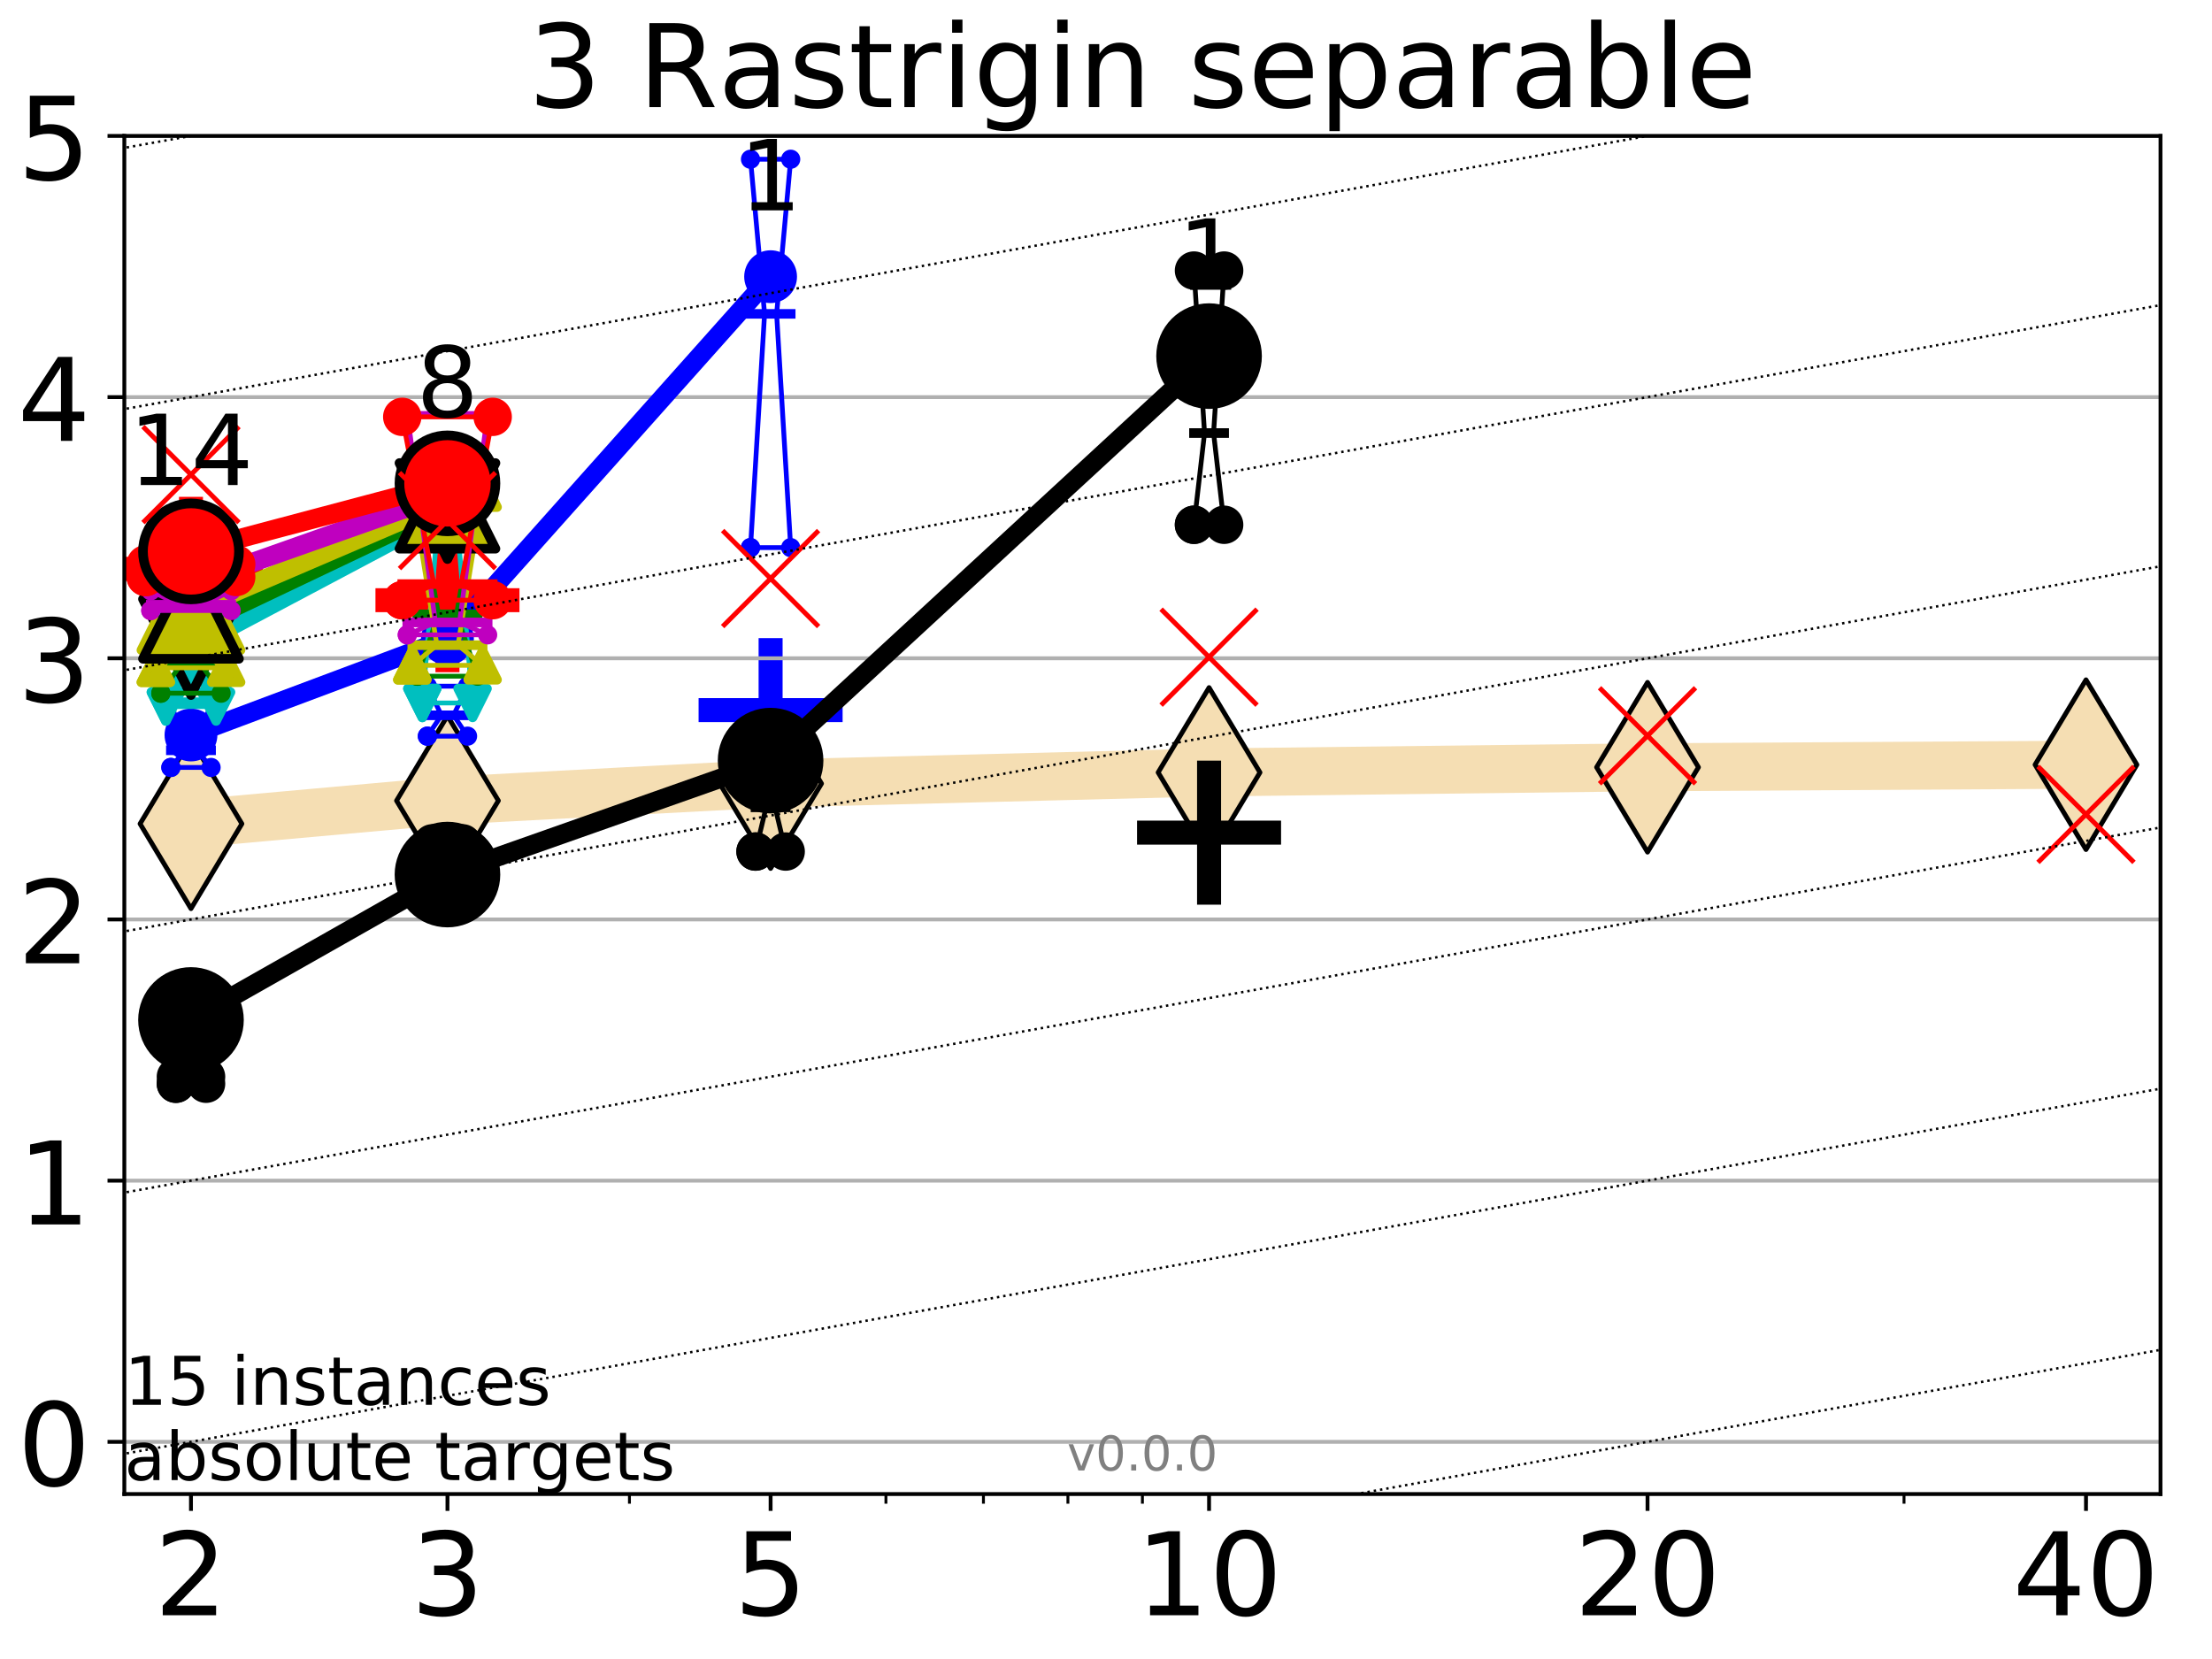 <?xml version="1.0" encoding="utf-8" standalone="no"?>
<!DOCTYPE svg PUBLIC "-//W3C//DTD SVG 1.1//EN"
  "http://www.w3.org/Graphics/SVG/1.1/DTD/svg11.dtd">
<!-- Created with matplotlib (http://matplotlib.org/) -->
<svg height="345.6pt" version="1.1" viewBox="0 0 460.8 345.6" width="460.8pt" xmlns="http://www.w3.org/2000/svg" xmlns:xlink="http://www.w3.org/1999/xlink">
 <defs>
  <style type="text/css">
*{stroke-linecap:butt;stroke-linejoin:round;}
  </style>
 </defs>
 <g id="figure_1">
  <g id="patch_1">
   <path d="M 0 345.6 
L 460.8 345.6 
L 460.8 0 
L 0 0 
z
" style="fill:#ffffff;"/>
  </g>
  <g id="axes_1">
   <g id="patch_2">
    <path d="M 25.9 311.24 
L 450.072 311.24 
L 450.072 28.32 
L 25.9 28.32 
z
" style="fill:#ffffff;"/>
   </g>
   <g id="line2d_1">
    <path clip-path="url(#p06cee207b7)" d="M 39.784 171.607 
L 93.215 166.796 
L 160.53 163.232 
L 251.87 160.918 
L 343.211 159.834 
L 434.551 159.297 
" style="fill:none;stroke:#f5deb3;stroke-linecap:square;stroke-width:10;"/>
    <defs>
     <path d="M -0 17.678 
L 10.607 0 
L 0 -17.678 
L -10.607 -0 
z
" id="m269094b26b" style="stroke:#000000;stroke-linejoin:miter;"/>
    </defs>
    <g clip-path="url(#p06cee207b7)">
     <use style="fill:#f5deb3;stroke:#000000;stroke-linejoin:miter;" x="39.784" xlink:href="#m269094b26b" y="171.607"/>
     <use style="fill:#f5deb3;stroke:#000000;stroke-linejoin:miter;" x="93.215" xlink:href="#m269094b26b" y="166.796"/>
     <use style="fill:#f5deb3;stroke:#000000;stroke-linejoin:miter;" x="160.53" xlink:href="#m269094b26b" y="163.232"/>
     <use style="fill:#f5deb3;stroke:#000000;stroke-linejoin:miter;" x="251.87" xlink:href="#m269094b26b" y="160.918"/>
     <use style="fill:#f5deb3;stroke:#000000;stroke-linejoin:miter;" x="343.211" xlink:href="#m269094b26b" y="159.834"/>
     <use style="fill:#f5deb3;stroke:#000000;stroke-linejoin:miter;" x="434.551" xlink:href="#m269094b26b" y="159.297"/>
    </g>
   </g>
   <g id="line2d_2">
    <defs>
     <path d="M -15 0 
L 15 0 
M 0 15 
L 0 -15 
" id="m7a9471a1d0" style="stroke:#ff0000;stroke-width:5;"/>
    </defs>
    <g clip-path="url(#p06cee207b7)">
     <use style="fill:#ff0000;stroke:#ff0000;stroke-width:5;" x="39.784" xlink:href="#m7a9471a1d0" y="118.5"/>
    </g>
   </g>
   <g id="line2d_3">
    <defs>
     <path d="M -15 0 
L 15 0 
M 0 15 
L 0 -15 
" id="m79629de9b9" style="stroke:#000000;stroke-width:5;"/>
    </defs>
    <g clip-path="url(#p06cee207b7)">
     <use style="stroke:#000000;stroke-width:5;" x="251.87" xlink:href="#m79629de9b9" y="173.456"/>
    </g>
   </g>
   <g id="line2d_4">
    <g clip-path="url(#p06cee207b7)">
     <use style="fill:#ff0000;stroke:#ff0000;stroke-width:5;" x="93.215" xlink:href="#m7a9471a1d0" y="125.03"/>
    </g>
   </g>
   <g id="line2d_5">
    <defs>
     <path d="M -15 0 
L 15 0 
M 0 15 
L 0 -15 
" id="m3287ca0a87" style="stroke:#0000ff;stroke-width:5;"/>
    </defs>
    <g clip-path="url(#p06cee207b7)">
     <use style="fill:#0000ff;stroke:#0000ff;stroke-width:5;" x="160.53" xlink:href="#m3287ca0a87" y="147.933"/>
    </g>
   </g>
   <g id="matplotlib.axis_1">
    <g id="xtick_1">
     <g id="line2d_6">
      <defs>
       <path d="M 0 0 
L 0 3.5 
" id="m16a8678992" style="stroke:#000000;stroke-width:0.8;"/>
      </defs>
      <g>
       <use style="stroke:#000000;stroke-width:0.8;" x="39.784" xlink:href="#m16a8678992" y="311.24"/>
      </g>
     </g>
     <g id="text_1">
      <!-- 2 -->
      <defs>
       <path d="M 19.188 8.297 
L 53.609 8.297 
L 53.609 0 
L 7.328 0 
L 7.328 8.297 
Q 12.938 14.109 22.625 23.891 
Q 32.328 33.688 34.812 36.531 
Q 39.547 41.844 41.422 45.531 
Q 43.312 49.219 43.312 52.781 
Q 43.312 58.594 39.234 62.25 
Q 35.156 65.922 28.609 65.922 
Q 23.969 65.922 18.812 64.312 
Q 13.672 62.703 7.812 59.422 
L 7.812 69.391 
Q 13.766 71.781 18.938 73 
Q 24.125 74.219 28.422 74.219 
Q 39.75 74.219 46.484 68.547 
Q 53.219 62.891 53.219 53.422 
Q 53.219 48.922 51.531 44.891 
Q 49.859 40.875 45.406 35.406 
Q 44.188 33.984 37.641 27.219 
Q 31.109 20.453 19.188 8.297 
z
" id="DejaVuSans-32"/>
      </defs>
      <g transform="translate(32.149 336.476)scale(0.24 -0.24)">
       <use xlink:href="#DejaVuSans-32"/>
      </g>
     </g>
    </g>
    <g id="xtick_2">
     <g id="line2d_7">
      <g>
       <use style="stroke:#000000;stroke-width:0.8;" x="93.215" xlink:href="#m16a8678992" y="311.24"/>
      </g>
     </g>
     <g id="text_2">
      <!-- 3 -->
      <defs>
       <path d="M 40.578 39.312 
Q 47.656 37.797 51.625 33 
Q 55.609 28.219 55.609 21.188 
Q 55.609 10.406 48.188 4.484 
Q 40.766 -1.422 27.094 -1.422 
Q 22.516 -1.422 17.656 -0.516 
Q 12.797 0.391 7.625 2.203 
L 7.625 11.719 
Q 11.719 9.328 16.594 8.109 
Q 21.484 6.891 26.812 6.891 
Q 36.078 6.891 40.938 10.547 
Q 45.797 14.203 45.797 21.188 
Q 45.797 27.641 41.281 31.266 
Q 36.766 34.906 28.719 34.906 
L 20.219 34.906 
L 20.219 43.016 
L 29.109 43.016 
Q 36.375 43.016 40.234 45.922 
Q 44.094 48.828 44.094 54.297 
Q 44.094 59.906 40.109 62.906 
Q 36.141 65.922 28.719 65.922 
Q 24.656 65.922 20.016 65.031 
Q 15.375 64.156 9.812 62.312 
L 9.812 71.094 
Q 15.438 72.656 20.344 73.438 
Q 25.25 74.219 29.594 74.219 
Q 40.828 74.219 47.359 69.109 
Q 53.906 64.016 53.906 55.328 
Q 53.906 49.266 50.438 45.094 
Q 46.969 40.922 40.578 39.312 
z
" id="DejaVuSans-33"/>
      </defs>
      <g transform="translate(85.58 336.476)scale(0.24 -0.24)">
       <use xlink:href="#DejaVuSans-33"/>
      </g>
     </g>
    </g>
    <g id="xtick_3">
     <g id="line2d_8">
      <g>
       <use style="stroke:#000000;stroke-width:0.8;" x="160.53" xlink:href="#m16a8678992" y="311.24"/>
      </g>
     </g>
     <g id="text_3">
      <!-- 5 -->
      <defs>
       <path d="M 10.797 72.906 
L 49.516 72.906 
L 49.516 64.594 
L 19.828 64.594 
L 19.828 46.734 
Q 21.969 47.469 24.109 47.828 
Q 26.266 48.188 28.422 48.188 
Q 40.625 48.188 47.75 41.5 
Q 54.891 34.812 54.891 23.391 
Q 54.891 11.625 47.562 5.094 
Q 40.234 -1.422 26.906 -1.422 
Q 22.312 -1.422 17.547 -0.641 
Q 12.797 0.141 7.719 1.703 
L 7.719 11.625 
Q 12.109 9.234 16.797 8.062 
Q 21.484 6.891 26.703 6.891 
Q 35.156 6.891 40.078 11.328 
Q 45.016 15.766 45.016 23.391 
Q 45.016 31 40.078 35.438 
Q 35.156 39.891 26.703 39.891 
Q 22.75 39.891 18.812 39.016 
Q 14.891 38.141 10.797 36.281 
z
" id="DejaVuSans-35"/>
      </defs>
      <g transform="translate(152.895 336.476)scale(0.24 -0.24)">
       <use xlink:href="#DejaVuSans-35"/>
      </g>
     </g>
    </g>
    <g id="xtick_4">
     <g id="line2d_9">
      <g>
       <use style="stroke:#000000;stroke-width:0.8;" x="251.87" xlink:href="#m16a8678992" y="311.24"/>
      </g>
     </g>
     <g id="text_4">
      <!-- 10 -->
      <defs>
       <path d="M 12.406 8.297 
L 28.516 8.297 
L 28.516 63.922 
L 10.984 60.406 
L 10.984 69.391 
L 28.422 72.906 
L 38.281 72.906 
L 38.281 8.297 
L 54.391 8.297 
L 54.391 0 
L 12.406 0 
z
" id="DejaVuSans-31"/>
       <path d="M 31.781 66.406 
Q 24.172 66.406 20.328 58.906 
Q 16.5 51.422 16.5 36.375 
Q 16.5 21.391 20.328 13.891 
Q 24.172 6.391 31.781 6.391 
Q 39.453 6.391 43.281 13.891 
Q 47.125 21.391 47.125 36.375 
Q 47.125 51.422 43.281 58.906 
Q 39.453 66.406 31.781 66.406 
z
M 31.781 74.219 
Q 44.047 74.219 50.516 64.516 
Q 56.984 54.828 56.984 36.375 
Q 56.984 17.969 50.516 8.266 
Q 44.047 -1.422 31.781 -1.422 
Q 19.531 -1.422 13.062 8.266 
Q 6.594 17.969 6.594 36.375 
Q 6.594 54.828 13.062 64.516 
Q 19.531 74.219 31.781 74.219 
z
" id="DejaVuSans-30"/>
      </defs>
      <g transform="translate(236.6 336.476)scale(0.24 -0.24)">
       <use xlink:href="#DejaVuSans-31"/>
       <use x="63.623" xlink:href="#DejaVuSans-30"/>
      </g>
     </g>
    </g>
    <g id="xtick_5">
     <g id="line2d_10">
      <g>
       <use style="stroke:#000000;stroke-width:0.8;" x="343.211" xlink:href="#m16a8678992" y="311.24"/>
      </g>
     </g>
     <g id="text_5">
      <!-- 20 -->
      <g transform="translate(327.941 336.476)scale(0.24 -0.24)">
       <use xlink:href="#DejaVuSans-32"/>
       <use x="63.623" xlink:href="#DejaVuSans-30"/>
      </g>
     </g>
    </g>
    <g id="xtick_6">
     <g id="line2d_11">
      <g>
       <use style="stroke:#000000;stroke-width:0.8;" x="434.551" xlink:href="#m16a8678992" y="311.24"/>
      </g>
     </g>
     <g id="text_6">
      <!-- 40 -->
      <defs>
       <path d="M 37.797 64.312 
L 12.891 25.391 
L 37.797 25.391 
z
M 35.203 72.906 
L 47.609 72.906 
L 47.609 25.391 
L 58.016 25.391 
L 58.016 17.188 
L 47.609 17.188 
L 47.609 0 
L 37.797 0 
L 37.797 17.188 
L 4.891 17.188 
L 4.891 26.703 
z
" id="DejaVuSans-34"/>
      </defs>
      <g transform="translate(419.281 336.476)scale(0.24 -0.24)">
       <use xlink:href="#DejaVuSans-34"/>
       <use x="63.623" xlink:href="#DejaVuSans-30"/>
      </g>
     </g>
    </g>
    <g id="xtick_7">
     <g id="line2d_12">
      <defs>
       <path d="M 0 0 
L 0 2 
" id="m76db08a1ba" style="stroke:#000000;stroke-width:0.6;"/>
      </defs>
      <g>
       <use style="stroke:#000000;stroke-width:0.6;" x="39.784" xlink:href="#m76db08a1ba" y="311.24"/>
      </g>
     </g>
    </g>
    <g id="xtick_8">
     <g id="line2d_13">
      <g>
       <use style="stroke:#000000;stroke-width:0.6;" x="93.215" xlink:href="#m76db08a1ba" y="311.24"/>
      </g>
     </g>
    </g>
    <g id="xtick_9">
     <g id="line2d_14">
      <g>
       <use style="stroke:#000000;stroke-width:0.6;" x="131.125" xlink:href="#m76db08a1ba" y="311.24"/>
      </g>
     </g>
    </g>
    <g id="xtick_10">
     <g id="line2d_15">
      <g>
       <use style="stroke:#000000;stroke-width:0.6;" x="160.53" xlink:href="#m76db08a1ba" y="311.24"/>
      </g>
     </g>
    </g>
    <g id="xtick_11">
     <g id="line2d_16">
      <g>
       <use style="stroke:#000000;stroke-width:0.6;" x="184.555" xlink:href="#m76db08a1ba" y="311.24"/>
      </g>
     </g>
    </g>
    <g id="xtick_12">
     <g id="line2d_17">
      <g>
       <use style="stroke:#000000;stroke-width:0.6;" x="204.869" xlink:href="#m76db08a1ba" y="311.24"/>
      </g>
     </g>
    </g>
    <g id="xtick_13">
     <g id="line2d_18">
      <g>
       <use style="stroke:#000000;stroke-width:0.6;" x="222.465" xlink:href="#m76db08a1ba" y="311.24"/>
      </g>
     </g>
    </g>
    <g id="xtick_14">
     <g id="line2d_19">
      <g>
       <use style="stroke:#000000;stroke-width:0.6;" x="237.986" xlink:href="#m76db08a1ba" y="311.24"/>
      </g>
     </g>
    </g>
    <g id="xtick_15">
     <g id="line2d_20">
      <g>
       <use style="stroke:#000000;stroke-width:0.6;" x="343.211" xlink:href="#m76db08a1ba" y="311.24"/>
      </g>
     </g>
    </g>
    <g id="xtick_16">
     <g id="line2d_21">
      <g>
       <use style="stroke:#000000;stroke-width:0.6;" x="396.641" xlink:href="#m76db08a1ba" y="311.24"/>
      </g>
     </g>
    </g>
    <g id="xtick_17">
     <g id="line2d_22">
      <g>
       <use style="stroke:#000000;stroke-width:0.6;" x="434.551" xlink:href="#m76db08a1ba" y="311.24"/>
      </g>
     </g>
    </g>
   </g>
   <g id="matplotlib.axis_2">
    <g id="ytick_1">
     <g id="line2d_23">
      <path clip-path="url(#p06cee207b7)" d="M 25.9 300.358 
L 450.072 300.358 
" style="fill:none;stroke:#b0b0b0;stroke-linecap:square;stroke-width:0.8;"/>
     </g>
     <g id="line2d_24">
      <defs>
       <path d="M 0 0 
L -3.5 0 
" id="mf1126db0c1" style="stroke:#000000;stroke-width:0.8;"/>
      </defs>
      <g>
       <use style="stroke:#000000;stroke-width:0.8;" x="25.9" xlink:href="#mf1126db0c1" y="300.358"/>
      </g>
     </g>
     <g id="text_7">
      <!-- 0 -->
      <g transform="translate(3.63 309.477)scale(0.24 -0.24)">
       <use xlink:href="#DejaVuSans-30"/>
      </g>
     </g>
    </g>
    <g id="ytick_2">
     <g id="line2d_25">
      <path clip-path="url(#p06cee207b7)" d="M 25.9 245.951 
L 450.072 245.951 
" style="fill:none;stroke:#b0b0b0;stroke-linecap:square;stroke-width:0.8;"/>
     </g>
     <g id="line2d_26">
      <g>
       <use style="stroke:#000000;stroke-width:0.8;" x="25.9" xlink:href="#mf1126db0c1" y="245.951"/>
      </g>
     </g>
     <g id="text_8">
      <!-- 1 -->
      <g transform="translate(3.63 255.069)scale(0.24 -0.24)">
       <use xlink:href="#DejaVuSans-31"/>
      </g>
     </g>
    </g>
    <g id="ytick_3">
     <g id="line2d_27">
      <path clip-path="url(#p06cee207b7)" d="M 25.9 191.543 
L 450.072 191.543 
" style="fill:none;stroke:#b0b0b0;stroke-linecap:square;stroke-width:0.8;"/>
     </g>
     <g id="line2d_28">
      <g>
       <use style="stroke:#000000;stroke-width:0.8;" x="25.9" xlink:href="#mf1126db0c1" y="191.543"/>
      </g>
     </g>
     <g id="text_9">
      <!-- 2 -->
      <g transform="translate(3.63 200.661)scale(0.24 -0.24)">
       <use xlink:href="#DejaVuSans-32"/>
      </g>
     </g>
    </g>
    <g id="ytick_4">
     <g id="line2d_29">
      <path clip-path="url(#p06cee207b7)" d="M 25.9 137.135 
L 450.072 137.135 
" style="fill:none;stroke:#b0b0b0;stroke-linecap:square;stroke-width:0.8;"/>
     </g>
     <g id="line2d_30">
      <g>
       <use style="stroke:#000000;stroke-width:0.8;" x="25.9" xlink:href="#mf1126db0c1" y="137.135"/>
      </g>
     </g>
     <g id="text_10">
      <!-- 3 -->
      <g transform="translate(3.63 146.254)scale(0.24 -0.24)">
       <use xlink:href="#DejaVuSans-33"/>
      </g>
     </g>
    </g>
    <g id="ytick_5">
     <g id="line2d_31">
      <path clip-path="url(#p06cee207b7)" d="M 25.9 82.728 
L 450.072 82.728 
" style="fill:none;stroke:#b0b0b0;stroke-linecap:square;stroke-width:0.8;"/>
     </g>
     <g id="line2d_32">
      <g>
       <use style="stroke:#000000;stroke-width:0.8;" x="25.9" xlink:href="#mf1126db0c1" y="82.728"/>
      </g>
     </g>
     <g id="text_11">
      <!-- 4 -->
      <g transform="translate(3.63 91.846)scale(0.24 -0.24)">
       <use xlink:href="#DejaVuSans-34"/>
      </g>
     </g>
    </g>
    <g id="ytick_6">
     <g id="line2d_33">
      <path clip-path="url(#p06cee207b7)" d="M 25.9 28.32 
L 450.072 28.32 
" style="fill:none;stroke:#b0b0b0;stroke-linecap:square;stroke-width:0.8;"/>
     </g>
     <g id="line2d_34">
      <g>
       <use style="stroke:#000000;stroke-width:0.8;" x="25.9" xlink:href="#mf1126db0c1" y="28.32"/>
      </g>
     </g>
     <g id="text_12">
      <!-- 5 -->
      <g transform="translate(3.63 37.438)scale(0.24 -0.24)">
       <use xlink:href="#DejaVuSans-35"/>
      </g>
     </g>
    </g>
   </g>
   <g id="line2d_35">
    <path clip-path="url(#p06cee207b7)" d="M 36.644 225.762 
L 38.842 225.019 
L 36.644 224.3 
L 42.924 224.3 
L 40.726 225.019 
L 42.924 225.762 
L 36.644 225.762 
" style="fill:none;stroke:#000000;stroke-linecap:square;"/>
   </g>
   <g id="line2d_36">
    <path clip-path="url(#p06cee207b7)" d="M 36.644 225.762 
L 42.924 225.762 
L 42.924 224.3 
L 36.644 224.3 
L 36.644 225.762 
" style="fill:none;"/>
    <defs>
     <path d="M 0 3 
C 0.796 3 1.559 2.684 2.121 2.121 
C 2.684 1.559 3 0.796 3 0 
C 3 -0.796 2.684 -1.559 2.121 -2.121 
C 1.559 -2.684 0.796 -3 0 -3 
C -0.796 -3 -1.559 -2.684 -2.121 -2.121 
C -2.684 -1.559 -3 -0.796 -3 0 
C -3 0.796 -2.684 1.559 -2.121 2.121 
C -1.559 2.684 -0.796 3 0 3 
z
" id="m23d80ef9c8" style="stroke:#000000;stroke-width:2;"/>
    </defs>
    <g clip-path="url(#p06cee207b7)">
     <use style="stroke:#000000;stroke-width:2;" x="36.644" xlink:href="#m23d80ef9c8" y="225.762"/>
     <use style="stroke:#000000;stroke-width:2;" x="42.924" xlink:href="#m23d80ef9c8" y="225.762"/>
     <use style="stroke:#000000;stroke-width:2;" x="42.924" xlink:href="#m23d80ef9c8" y="224.3"/>
     <use style="stroke:#000000;stroke-width:2;" x="36.644" xlink:href="#m23d80ef9c8" y="224.3"/>
     <use style="stroke:#000000;stroke-width:2;" x="36.644" xlink:href="#m23d80ef9c8" y="225.762"/>
    </g>
   </g>
   <g id="line2d_37">
    <path clip-path="url(#p06cee207b7)" d="M 36.644 225.019 
L 42.924 225.019 
" style="fill:none;stroke:#000000;stroke-linecap:square;stroke-width:2;"/>
   </g>
   <g id="line2d_38">
    <path clip-path="url(#p06cee207b7)" d="M 90.075 184.805 
L 92.273 182.709 
L 90.075 175.682 
L 96.355 175.682 
L 94.157 182.709 
L 96.355 184.805 
L 90.075 184.805 
" style="fill:none;stroke:#000000;stroke-linecap:square;"/>
   </g>
   <g id="line2d_39">
    <path clip-path="url(#p06cee207b7)" d="M 90.075 184.805 
L 96.355 184.805 
L 96.355 175.682 
L 90.075 175.682 
L 90.075 184.805 
" style="fill:none;"/>
    <g clip-path="url(#p06cee207b7)">
     <use style="stroke:#000000;stroke-width:2;" x="90.075" xlink:href="#m23d80ef9c8" y="184.805"/>
     <use style="stroke:#000000;stroke-width:2;" x="96.355" xlink:href="#m23d80ef9c8" y="184.805"/>
     <use style="stroke:#000000;stroke-width:2;" x="96.355" xlink:href="#m23d80ef9c8" y="175.682"/>
     <use style="stroke:#000000;stroke-width:2;" x="90.075" xlink:href="#m23d80ef9c8" y="175.682"/>
     <use style="stroke:#000000;stroke-width:2;" x="90.075" xlink:href="#m23d80ef9c8" y="184.805"/>
    </g>
   </g>
   <g id="line2d_40">
    <path clip-path="url(#p06cee207b7)" d="M 90.075 182.709 
L 96.355 182.709 
" style="fill:none;stroke:#000000;stroke-linecap:square;stroke-width:2;"/>
   </g>
   <g id="line2d_41">
    <path clip-path="url(#p06cee207b7)" d="M 157.39 177.393 
L 159.588 168.179 
L 157.39 163.678 
L 163.669 163.678 
L 161.472 168.179 
L 163.669 177.393 
L 157.39 177.393 
" style="fill:none;stroke:#000000;stroke-linecap:square;"/>
   </g>
   <g id="line2d_42">
    <path clip-path="url(#p06cee207b7)" d="M 157.39 177.393 
L 163.669 177.393 
L 163.669 163.678 
L 157.39 163.678 
L 157.39 177.393 
" style="fill:none;"/>
    <g clip-path="url(#p06cee207b7)">
     <use style="stroke:#000000;stroke-width:2;" x="157.39" xlink:href="#m23d80ef9c8" y="177.393"/>
     <use style="stroke:#000000;stroke-width:2;" x="163.669" xlink:href="#m23d80ef9c8" y="177.393"/>
     <use style="stroke:#000000;stroke-width:2;" x="163.669" xlink:href="#m23d80ef9c8" y="163.678"/>
     <use style="stroke:#000000;stroke-width:2;" x="157.39" xlink:href="#m23d80ef9c8" y="163.678"/>
     <use style="stroke:#000000;stroke-width:2;" x="157.39" xlink:href="#m23d80ef9c8" y="177.393"/>
    </g>
   </g>
   <g id="line2d_43">
    <path clip-path="url(#p06cee207b7)" d="M 157.39 168.179 
L 163.669 168.179 
" style="fill:none;stroke:#000000;stroke-linecap:square;stroke-width:2;"/>
   </g>
   <g id="line2d_44">
    <path clip-path="url(#p06cee207b7)" d="M 248.73 109.319 
L 250.928 90.21 
L 248.73 56.364 
L 255.01 56.364 
L 252.812 90.21 
L 255.01 109.319 
L 248.73 109.319 
" style="fill:none;stroke:#000000;stroke-linecap:square;"/>
   </g>
   <g id="line2d_45">
    <path clip-path="url(#p06cee207b7)" d="M 248.73 109.319 
L 255.01 109.319 
L 255.01 56.364 
L 248.73 56.364 
L 248.73 109.319 
" style="fill:none;"/>
    <g clip-path="url(#p06cee207b7)">
     <use style="stroke:#000000;stroke-width:2;" x="248.73" xlink:href="#m23d80ef9c8" y="109.319"/>
     <use style="stroke:#000000;stroke-width:2;" x="255.01" xlink:href="#m23d80ef9c8" y="109.319"/>
     <use style="stroke:#000000;stroke-width:2;" x="255.01" xlink:href="#m23d80ef9c8" y="56.364"/>
     <use style="stroke:#000000;stroke-width:2;" x="248.73" xlink:href="#m23d80ef9c8" y="56.364"/>
     <use style="stroke:#000000;stroke-width:2;" x="248.73" xlink:href="#m23d80ef9c8" y="109.319"/>
    </g>
   </g>
   <g id="line2d_46">
    <path clip-path="url(#p06cee207b7)" d="M 248.73 90.21 
L 255.01 90.21 
" style="fill:none;stroke:#000000;stroke-linecap:square;stroke-width:2;"/>
   </g>
   <g id="line2d_47">
    <path clip-path="url(#p06cee207b7)" d="M 39.784 212.477 
L 93.215 182.187 
" style="fill:none;stroke:#000000;stroke-linecap:square;stroke-width:4;"/>
   </g>
   <g id="line2d_48">
    <path clip-path="url(#p06cee207b7)" d="M 93.215 182.187 
L 160.53 158.451 
" style="fill:none;stroke:#000000;stroke-linecap:square;stroke-width:4;"/>
   </g>
   <g id="line2d_49">
    <path clip-path="url(#p06cee207b7)" d="M 160.53 158.451 
L 251.87 74.183 
" style="fill:none;stroke:#000000;stroke-linecap:square;stroke-width:4;"/>
   </g>
   <g id="line2d_50">
    <path clip-path="url(#p06cee207b7)" d="M 39.784 212.477 
L 93.215 182.187 
L 160.53 158.451 
L 251.87 74.183 
" style="fill:none;"/>
    <defs>
     <path d="M 0 10 
C 2.652 10 5.196 8.946 7.071 7.071 
C 8.946 5.196 10 2.652 10 0 
C 10 -2.652 8.946 -5.196 7.071 -7.071 
C 5.196 -8.946 2.652 -10 0 -10 
C -2.652 -10 -5.196 -8.946 -7.071 -7.071 
C -8.946 -5.196 -10 -2.652 -10 0 
C -10 2.652 -8.946 5.196 -7.071 7.071 
C -5.196 8.946 -2.652 10 0 10 
z
" id="m0ee56d6495" style="stroke:#000000;stroke-width:2;"/>
    </defs>
    <g clip-path="url(#p06cee207b7)">
     <use style="stroke:#000000;stroke-width:2;" x="39.784" xlink:href="#m0ee56d6495" y="212.477"/>
     <use style="stroke:#000000;stroke-width:2;" x="93.215" xlink:href="#m0ee56d6495" y="182.187"/>
     <use style="stroke:#000000;stroke-width:2;" x="160.53" xlink:href="#m0ee56d6495" y="158.451"/>
     <use style="stroke:#000000;stroke-width:2;" x="251.87" xlink:href="#m0ee56d6495" y="74.183"/>
    </g>
   </g>
   <g id="line2d_51">
    <path clip-path="url(#p06cee207b7)" d="M 35.597 159.874 
L 38.528 156.294 
L 35.597 146.11 
L 43.971 146.11 
L 41.04 156.294 
L 43.971 159.874 
L 35.597 159.874 
" style="fill:none;stroke:#0000ff;stroke-linecap:square;"/>
   </g>
   <g id="line2d_52">
    <path clip-path="url(#p06cee207b7)" d="M 35.597 159.874 
L 43.971 159.874 
L 43.971 146.11 
L 35.597 146.11 
L 35.597 159.874 
" style="fill:none;"/>
    <defs>
     <path d="M 0 1.5 
C 0.398 1.5 0.779 1.342 1.061 1.061 
C 1.342 0.779 1.5 0.398 1.5 0 
C 1.5 -0.398 1.342 -0.779 1.061 -1.061 
C 0.779 -1.342 0.398 -1.5 0 -1.5 
C -0.398 -1.5 -0.779 -1.342 -1.061 -1.061 
C -1.342 -0.779 -1.5 -0.398 -1.5 0 
C -1.5 0.398 -1.342 0.779 -1.061 1.061 
C -0.779 1.342 -0.398 1.5 0 1.5 
z
" id="m63cc1bfe4f" style="stroke:#0000ff;"/>
    </defs>
    <g clip-path="url(#p06cee207b7)">
     <use style="fill:#0000ff;stroke:#0000ff;" x="35.597" xlink:href="#m63cc1bfe4f" y="159.874"/>
     <use style="fill:#0000ff;stroke:#0000ff;" x="43.971" xlink:href="#m63cc1bfe4f" y="159.874"/>
     <use style="fill:#0000ff;stroke:#0000ff;" x="43.971" xlink:href="#m63cc1bfe4f" y="146.11"/>
     <use style="fill:#0000ff;stroke:#0000ff;" x="35.597" xlink:href="#m63cc1bfe4f" y="146.11"/>
     <use style="fill:#0000ff;stroke:#0000ff;" x="35.597" xlink:href="#m63cc1bfe4f" y="159.874"/>
    </g>
   </g>
   <g id="line2d_53">
    <path clip-path="url(#p06cee207b7)" d="M 35.597 156.294 
L 43.971 156.294 
" style="fill:none;stroke:#0000ff;stroke-linecap:square;stroke-width:2;"/>
   </g>
   <g id="line2d_54">
    <path clip-path="url(#p06cee207b7)" d="M 89.028 153.357 
L 91.959 149.01 
L 89.028 142.946 
L 97.401 142.946 
L 94.471 149.01 
L 97.401 153.357 
L 89.028 153.357 
" style="fill:none;stroke:#0000ff;stroke-linecap:square;"/>
   </g>
   <g id="line2d_55">
    <path clip-path="url(#p06cee207b7)" d="M 89.028 153.357 
L 97.401 153.357 
L 97.401 142.946 
L 89.028 142.946 
L 89.028 153.357 
" style="fill:none;"/>
    <g clip-path="url(#p06cee207b7)">
     <use style="fill:#0000ff;stroke:#0000ff;" x="89.028" xlink:href="#m63cc1bfe4f" y="153.357"/>
     <use style="fill:#0000ff;stroke:#0000ff;" x="97.401" xlink:href="#m63cc1bfe4f" y="153.357"/>
     <use style="fill:#0000ff;stroke:#0000ff;" x="97.401" xlink:href="#m63cc1bfe4f" y="142.946"/>
     <use style="fill:#0000ff;stroke:#0000ff;" x="89.028" xlink:href="#m63cc1bfe4f" y="142.946"/>
     <use style="fill:#0000ff;stroke:#0000ff;" x="89.028" xlink:href="#m63cc1bfe4f" y="153.357"/>
    </g>
   </g>
   <g id="line2d_56">
    <path clip-path="url(#p06cee207b7)" d="M 89.028 149.01 
L 97.401 149.01 
" style="fill:none;stroke:#0000ff;stroke-linecap:square;stroke-width:2;"/>
   </g>
   <g id="line2d_57">
    <path clip-path="url(#p06cee207b7)" d="M 156.343 114.077 
L 159.274 65.383 
L 156.343 33.171 
L 164.716 33.171 
L 161.786 65.383 
L 164.716 114.077 
L 156.343 114.077 
" style="fill:none;stroke:#0000ff;stroke-linecap:square;"/>
   </g>
   <g id="line2d_58">
    <path clip-path="url(#p06cee207b7)" d="M 156.343 114.077 
L 164.716 114.077 
L 164.716 33.171 
L 156.343 33.171 
L 156.343 114.077 
" style="fill:none;"/>
    <g clip-path="url(#p06cee207b7)">
     <use style="fill:#0000ff;stroke:#0000ff;" x="156.343" xlink:href="#m63cc1bfe4f" y="114.077"/>
     <use style="fill:#0000ff;stroke:#0000ff;" x="164.716" xlink:href="#m63cc1bfe4f" y="114.077"/>
     <use style="fill:#0000ff;stroke:#0000ff;" x="164.716" xlink:href="#m63cc1bfe4f" y="33.171"/>
     <use style="fill:#0000ff;stroke:#0000ff;" x="156.343" xlink:href="#m63cc1bfe4f" y="33.171"/>
     <use style="fill:#0000ff;stroke:#0000ff;" x="156.343" xlink:href="#m63cc1bfe4f" y="114.077"/>
    </g>
   </g>
   <g id="line2d_59">
    <path clip-path="url(#p06cee207b7)" d="M 156.343 65.383 
L 164.716 65.383 
" style="fill:none;stroke:#0000ff;stroke-linecap:square;stroke-width:2;"/>
   </g>
   <g id="line2d_60">
    <path clip-path="url(#p06cee207b7)" d="M 39.784 153.112 
L 93.215 133.086 
" style="fill:none;stroke:#0000ff;stroke-linecap:square;stroke-width:4;"/>
   </g>
   <g id="line2d_61">
    <path clip-path="url(#p06cee207b7)" d="M 93.215 133.086 
L 160.53 57.638 
" style="fill:none;stroke:#0000ff;stroke-linecap:square;stroke-width:4;"/>
   </g>
   <g id="line2d_62">
    <path clip-path="url(#p06cee207b7)" d="M 39.784 153.112 
L 93.215 133.086 
L 160.53 57.638 
" style="fill:none;"/>
    <defs>
     <path d="M 0 5 
C 1.326 5 2.598 4.473 3.536 3.536 
C 4.473 2.598 5 1.326 5 0 
C 5 -1.326 4.473 -2.598 3.536 -3.536 
C 2.598 -4.473 1.326 -5 0 -5 
C -1.326 -5 -2.598 -4.473 -3.536 -3.536 
C -4.473 -2.598 -5 -1.326 -5 0 
C -5 1.326 -4.473 2.598 -3.536 3.536 
C -2.598 4.473 -1.326 5 0 5 
z
" id="m3b81508b11" style="stroke:#0000ff;"/>
    </defs>
    <g clip-path="url(#p06cee207b7)">
     <use style="fill:#0000ff;stroke:#0000ff;" x="39.784" xlink:href="#m3b81508b11" y="153.112"/>
     <use style="fill:#0000ff;stroke:#0000ff;" x="93.215" xlink:href="#m3b81508b11" y="133.086"/>
     <use style="fill:#0000ff;stroke:#0000ff;" x="160.53" xlink:href="#m3b81508b11" y="57.638"/>
    </g>
   </g>
   <g id="line2d_63">
    <path clip-path="url(#p06cee207b7)" d="M 34.551 147.187 
L 38.214 146.283 
L 34.551 144.314 
L 45.017 144.314 
L 41.354 146.283 
L 45.017 147.187 
L 34.551 147.187 
" style="fill:none;stroke:#00bfbf;stroke-linecap:square;"/>
   </g>
   <g id="line2d_64">
    <path clip-path="url(#p06cee207b7)" d="M 34.551 147.187 
L 45.017 147.187 
L 45.017 144.314 
L 34.551 144.314 
L 34.551 147.187 
" style="fill:none;"/>
    <defs>
     <path d="M -0 3 
L 3 -3 
L -3 -3 
z
" id="m1d2cbab786" style="stroke:#00bfbf;stroke-linejoin:miter;stroke-width:2;"/>
    </defs>
    <g clip-path="url(#p06cee207b7)">
     <use style="fill:#00bfbf;stroke:#00bfbf;stroke-linejoin:miter;stroke-width:2;" x="34.551" xlink:href="#m1d2cbab786" y="147.187"/>
     <use style="fill:#00bfbf;stroke:#00bfbf;stroke-linejoin:miter;stroke-width:2;" x="45.017" xlink:href="#m1d2cbab786" y="147.187"/>
     <use style="fill:#00bfbf;stroke:#00bfbf;stroke-linejoin:miter;stroke-width:2;" x="45.017" xlink:href="#m1d2cbab786" y="144.314"/>
     <use style="fill:#00bfbf;stroke:#00bfbf;stroke-linejoin:miter;stroke-width:2;" x="34.551" xlink:href="#m1d2cbab786" y="144.314"/>
     <use style="fill:#00bfbf;stroke:#00bfbf;stroke-linejoin:miter;stroke-width:2;" x="34.551" xlink:href="#m1d2cbab786" y="147.187"/>
    </g>
   </g>
   <g id="line2d_65">
    <path clip-path="url(#p06cee207b7)" d="M 34.551 146.283 
L 45.017 146.283 
" style="fill:none;stroke:#00bfbf;stroke-linecap:square;stroke-width:2;"/>
   </g>
   <g id="line2d_66">
    <path clip-path="url(#p06cee207b7)" d="M 87.982 146.446 
L 91.645 104.049 
L 87.982 103.551 
L 98.448 103.551 
L 94.785 104.049 
L 98.448 146.446 
L 87.982 146.446 
" style="fill:none;stroke:#00bfbf;stroke-linecap:square;"/>
   </g>
   <g id="line2d_67">
    <path clip-path="url(#p06cee207b7)" d="M 87.982 146.446 
L 98.448 146.446 
L 98.448 103.551 
L 87.982 103.551 
L 87.982 146.446 
" style="fill:none;"/>
    <g clip-path="url(#p06cee207b7)">
     <use style="fill:#00bfbf;stroke:#00bfbf;stroke-linejoin:miter;stroke-width:2;" x="87.982" xlink:href="#m1d2cbab786" y="146.446"/>
     <use style="fill:#00bfbf;stroke:#00bfbf;stroke-linejoin:miter;stroke-width:2;" x="98.448" xlink:href="#m1d2cbab786" y="146.446"/>
     <use style="fill:#00bfbf;stroke:#00bfbf;stroke-linejoin:miter;stroke-width:2;" x="98.448" xlink:href="#m1d2cbab786" y="103.551"/>
     <use style="fill:#00bfbf;stroke:#00bfbf;stroke-linejoin:miter;stroke-width:2;" x="87.982" xlink:href="#m1d2cbab786" y="103.551"/>
     <use style="fill:#00bfbf;stroke:#00bfbf;stroke-linejoin:miter;stroke-width:2;" x="87.982" xlink:href="#m1d2cbab786" y="146.446"/>
    </g>
   </g>
   <g id="line2d_68">
    <path clip-path="url(#p06cee207b7)" d="M 87.982 104.049 
L 98.448 104.049 
" style="fill:none;stroke:#00bfbf;stroke-linecap:square;stroke-width:2;"/>
   </g>
   <g id="line2d_69">
    <path clip-path="url(#p06cee207b7)" d="M 39.784 134.796 
L 93.215 106.46 
" style="fill:none;stroke:#00bfbf;stroke-linecap:square;stroke-width:4;"/>
   </g>
   <g id="line2d_70">
    <path clip-path="url(#p06cee207b7)" d="M 39.784 134.796 
L 93.215 106.46 
" style="fill:none;"/>
    <defs>
     <path d="M -0 10 
L 10 -10 
L -10 -10 
z
" id="m6e25812bec" style="stroke:#000000;stroke-linejoin:miter;stroke-width:2;"/>
    </defs>
    <g clip-path="url(#p06cee207b7)">
     <use style="fill:#00bfbf;stroke:#000000;stroke-linejoin:miter;stroke-width:2;" x="39.784" xlink:href="#m6e25812bec" y="134.796"/>
     <use style="fill:#00bfbf;stroke:#000000;stroke-linejoin:miter;stroke-width:2;" x="93.215" xlink:href="#m6e25812bec" y="106.46"/>
    </g>
   </g>
   <g id="line2d_71">
    <path clip-path="url(#p06cee207b7)" d="M 33.504 144.41 
L 37.9 138.082 
L 33.504 130.185 
L 46.064 130.185 
L 41.668 138.082 
L 46.064 144.41 
L 33.504 144.41 
" style="fill:none;stroke:#008000;stroke-linecap:square;"/>
   </g>
   <g id="line2d_72">
    <path clip-path="url(#p06cee207b7)" d="M 33.504 144.41 
L 46.064 144.41 
L 46.064 130.185 
L 33.504 130.185 
L 33.504 144.41 
" style="fill:none;"/>
    <defs>
     <path d="M 0 1.5 
C 0.398 1.5 0.779 1.342 1.061 1.061 
C 1.342 0.779 1.5 0.398 1.5 0 
C 1.5 -0.398 1.342 -0.779 1.061 -1.061 
C 0.779 -1.342 0.398 -1.5 0 -1.5 
C -0.398 -1.5 -0.779 -1.342 -1.061 -1.061 
C -1.342 -0.779 -1.5 -0.398 -1.5 0 
C -1.5 0.398 -1.342 0.779 -1.061 1.061 
C -0.779 1.342 -0.398 1.5 0 1.5 
z
" id="m070163574a" style="stroke:#008000;"/>
    </defs>
    <g clip-path="url(#p06cee207b7)">
     <use style="fill:#008000;stroke:#008000;" x="33.504" xlink:href="#m070163574a" y="144.41"/>
     <use style="fill:#008000;stroke:#008000;" x="46.064" xlink:href="#m070163574a" y="144.41"/>
     <use style="fill:#008000;stroke:#008000;" x="46.064" xlink:href="#m070163574a" y="130.185"/>
     <use style="fill:#008000;stroke:#008000;" x="33.504" xlink:href="#m070163574a" y="130.185"/>
     <use style="fill:#008000;stroke:#008000;" x="33.504" xlink:href="#m070163574a" y="144.41"/>
    </g>
   </g>
   <g id="line2d_73">
    <path clip-path="url(#p06cee207b7)" d="M 33.504 138.082 
L 46.064 138.082 
" style="fill:none;stroke:#008000;stroke-linecap:square;stroke-width:2;"/>
   </g>
   <g id="line2d_74">
    <path clip-path="url(#p06cee207b7)" d="M 86.935 140.865 
L 91.331 127.979 
L 86.935 103.108 
L 99.495 103.108 
L 95.099 127.979 
L 99.495 140.865 
L 86.935 140.865 
" style="fill:none;stroke:#008000;stroke-linecap:square;"/>
   </g>
   <g id="line2d_75">
    <path clip-path="url(#p06cee207b7)" d="M 86.935 140.865 
L 99.495 140.865 
L 99.495 103.108 
L 86.935 103.108 
L 86.935 140.865 
" style="fill:none;"/>
    <g clip-path="url(#p06cee207b7)">
     <use style="fill:#008000;stroke:#008000;" x="86.935" xlink:href="#m070163574a" y="140.865"/>
     <use style="fill:#008000;stroke:#008000;" x="99.495" xlink:href="#m070163574a" y="140.865"/>
     <use style="fill:#008000;stroke:#008000;" x="99.495" xlink:href="#m070163574a" y="103.108"/>
     <use style="fill:#008000;stroke:#008000;" x="86.935" xlink:href="#m070163574a" y="103.108"/>
     <use style="fill:#008000;stroke:#008000;" x="86.935" xlink:href="#m070163574a" y="140.865"/>
    </g>
   </g>
   <g id="line2d_76">
    <path clip-path="url(#p06cee207b7)" d="M 86.935 127.979 
L 99.495 127.979 
" style="fill:none;stroke:#008000;stroke-linecap:square;stroke-width:2;"/>
   </g>
   <g id="line2d_77">
    <path clip-path="url(#p06cee207b7)" d="M 39.784 130.739 
L 93.215 105.312 
" style="fill:none;stroke:#008000;stroke-linecap:square;stroke-width:4;"/>
   </g>
   <g id="line2d_78">
    <path clip-path="url(#p06cee207b7)" d="M 39.784 130.739 
L 93.215 105.312 
" style="fill:none;"/>
    <defs>
     <path d="M 0 5 
C 1.326 5 2.598 4.473 3.536 3.536 
C 4.473 2.598 5 1.326 5 0 
C 5 -1.326 4.473 -2.598 3.536 -3.536 
C 2.598 -4.473 1.326 -5 0 -5 
C -1.326 -5 -2.598 -4.473 -3.536 -3.536 
C -4.473 -2.598 -5 -1.326 -5 0 
C -5 1.326 -4.473 2.598 -3.536 3.536 
C -2.598 4.473 -1.326 5 0 5 
z
" id="m5e0e652327" style="stroke:#008000;"/>
    </defs>
    <g clip-path="url(#p06cee207b7)">
     <use style="fill:#008000;stroke:#008000;" x="39.784" xlink:href="#m5e0e652327" y="130.739"/>
     <use style="fill:#008000;stroke:#008000;" x="93.215" xlink:href="#m5e0e652327" y="105.312"/>
    </g>
   </g>
   <g id="line2d_79">
    <path clip-path="url(#p06cee207b7)" d="M 32.458 139.118 
L 37.586 136.283 
L 32.458 132.427 
L 47.11 132.427 
L 41.982 136.283 
L 47.11 139.118 
L 32.458 139.118 
" style="fill:none;stroke:#bfbf00;stroke-linecap:square;"/>
   </g>
   <g id="line2d_80">
    <path clip-path="url(#p06cee207b7)" d="M 32.458 139.118 
L 47.11 139.118 
L 47.11 132.427 
L 32.458 132.427 
L 32.458 139.118 
" style="fill:none;"/>
    <defs>
     <path d="M 0 -3 
L -3 3 
L 3 3 
z
" id="mfa52c684aa" style="stroke:#bfbf00;stroke-linejoin:miter;stroke-width:2;"/>
    </defs>
    <g clip-path="url(#p06cee207b7)">
     <use style="fill:#bfbf00;stroke:#bfbf00;stroke-linejoin:miter;stroke-width:2;" x="32.458" xlink:href="#mfa52c684aa" y="139.118"/>
     <use style="fill:#bfbf00;stroke:#bfbf00;stroke-linejoin:miter;stroke-width:2;" x="47.11" xlink:href="#mfa52c684aa" y="139.118"/>
     <use style="fill:#bfbf00;stroke:#bfbf00;stroke-linejoin:miter;stroke-width:2;" x="47.11" xlink:href="#mfa52c684aa" y="132.427"/>
     <use style="fill:#bfbf00;stroke:#bfbf00;stroke-linejoin:miter;stroke-width:2;" x="32.458" xlink:href="#mfa52c684aa" y="132.427"/>
     <use style="fill:#bfbf00;stroke:#bfbf00;stroke-linejoin:miter;stroke-width:2;" x="32.458" xlink:href="#mfa52c684aa" y="139.118"/>
    </g>
   </g>
   <g id="line2d_81">
    <path clip-path="url(#p06cee207b7)" d="M 32.458 136.283 
L 47.11 136.283 
" style="fill:none;stroke:#bfbf00;stroke-linecap:square;stroke-width:2;"/>
   </g>
   <g id="line2d_82">
    <path clip-path="url(#p06cee207b7)" d="M 85.888 138.606 
L 91.017 134.398 
L 85.888 102.633 
L 100.541 102.633 
L 95.413 134.398 
L 100.541 138.606 
L 85.888 138.606 
" style="fill:none;stroke:#bfbf00;stroke-linecap:square;"/>
   </g>
   <g id="line2d_83">
    <path clip-path="url(#p06cee207b7)" d="M 85.888 138.606 
L 100.541 138.606 
L 100.541 102.633 
L 85.888 102.633 
L 85.888 138.606 
" style="fill:none;"/>
    <g clip-path="url(#p06cee207b7)">
     <use style="fill:#bfbf00;stroke:#bfbf00;stroke-linejoin:miter;stroke-width:2;" x="85.888" xlink:href="#mfa52c684aa" y="138.606"/>
     <use style="fill:#bfbf00;stroke:#bfbf00;stroke-linejoin:miter;stroke-width:2;" x="100.541" xlink:href="#mfa52c684aa" y="138.606"/>
     <use style="fill:#bfbf00;stroke:#bfbf00;stroke-linejoin:miter;stroke-width:2;" x="100.541" xlink:href="#mfa52c684aa" y="102.633"/>
     <use style="fill:#bfbf00;stroke:#bfbf00;stroke-linejoin:miter;stroke-width:2;" x="85.888" xlink:href="#mfa52c684aa" y="102.633"/>
     <use style="fill:#bfbf00;stroke:#bfbf00;stroke-linejoin:miter;stroke-width:2;" x="85.888" xlink:href="#mfa52c684aa" y="138.606"/>
    </g>
   </g>
   <g id="line2d_84">
    <path clip-path="url(#p06cee207b7)" d="M 85.888 134.398 
L 100.541 134.398 
" style="fill:none;stroke:#bfbf00;stroke-linecap:square;stroke-width:2;"/>
   </g>
   <g id="line2d_85">
    <path clip-path="url(#p06cee207b7)" d="M 39.784 127.237 
L 93.215 104.303 
" style="fill:none;stroke:#bfbf00;stroke-linecap:square;stroke-width:4;"/>
   </g>
   <g id="line2d_86">
    <path clip-path="url(#p06cee207b7)" d="M 39.784 127.237 
L 93.215 104.303 
" style="fill:none;"/>
    <defs>
     <path d="M 0 -10 
L -10 10 
L 10 10 
z
" id="m1f3a0d0e88" style="stroke:#000000;stroke-linejoin:miter;stroke-width:2;"/>
    </defs>
    <g clip-path="url(#p06cee207b7)">
     <use style="fill:#bfbf00;stroke:#000000;stroke-linejoin:miter;stroke-width:2;" x="39.784" xlink:href="#m1f3a0d0e88" y="127.237"/>
     <use style="fill:#bfbf00;stroke:#000000;stroke-linejoin:miter;stroke-width:2;" x="93.215" xlink:href="#m1f3a0d0e88" y="104.303"/>
    </g>
   </g>
   <g id="line2d_87">
    <path clip-path="url(#p06cee207b7)" d="M 31.411 127.187 
L 37.272 125.985 
L 31.411 123.07 
L 48.157 123.07 
L 42.296 125.985 
L 48.157 127.187 
L 31.411 127.187 
" style="fill:none;stroke:#bf00bf;stroke-linecap:square;"/>
   </g>
   <g id="line2d_88">
    <path clip-path="url(#p06cee207b7)" d="M 31.411 127.187 
L 48.157 127.187 
L 48.157 123.07 
L 31.411 123.07 
L 31.411 127.187 
" style="fill:none;"/>
    <defs>
     <path d="M 0 1.5 
C 0.398 1.5 0.779 1.342 1.061 1.061 
C 1.342 0.779 1.5 0.398 1.5 0 
C 1.5 -0.398 1.342 -0.779 1.061 -1.061 
C 0.779 -1.342 0.398 -1.5 0 -1.5 
C -0.398 -1.5 -0.779 -1.342 -1.061 -1.061 
C -1.342 -0.779 -1.5 -0.398 -1.5 0 
C -1.5 0.398 -1.342 0.779 -1.061 1.061 
C -0.779 1.342 -0.398 1.5 0 1.5 
z
" id="m9c95a1f96c" style="stroke:#bf00bf;"/>
    </defs>
    <g clip-path="url(#p06cee207b7)">
     <use style="fill:#bf00bf;stroke:#bf00bf;" x="31.411" xlink:href="#m9c95a1f96c" y="127.187"/>
     <use style="fill:#bf00bf;stroke:#bf00bf;" x="48.157" xlink:href="#m9c95a1f96c" y="127.187"/>
     <use style="fill:#bf00bf;stroke:#bf00bf;" x="48.157" xlink:href="#m9c95a1f96c" y="123.07"/>
     <use style="fill:#bf00bf;stroke:#bf00bf;" x="31.411" xlink:href="#m9c95a1f96c" y="123.07"/>
     <use style="fill:#bf00bf;stroke:#bf00bf;" x="31.411" xlink:href="#m9c95a1f96c" y="127.187"/>
    </g>
   </g>
   <g id="line2d_89">
    <path clip-path="url(#p06cee207b7)" d="M 31.411 125.985 
L 48.157 125.985 
" style="fill:none;stroke:#bf00bf;stroke-linecap:square;stroke-width:2;"/>
   </g>
   <g id="line2d_90">
    <path clip-path="url(#p06cee207b7)" d="M 84.842 132.25 
L 90.703 129.668 
L 84.842 86.131 
L 101.588 86.131 
L 95.727 129.668 
L 101.588 132.25 
L 84.842 132.25 
" style="fill:none;stroke:#bf00bf;stroke-linecap:square;"/>
   </g>
   <g id="line2d_91">
    <path clip-path="url(#p06cee207b7)" d="M 84.842 132.25 
L 101.588 132.25 
L 101.588 86.131 
L 84.842 86.131 
L 84.842 132.25 
" style="fill:none;"/>
    <g clip-path="url(#p06cee207b7)">
     <use style="fill:#bf00bf;stroke:#bf00bf;" x="84.842" xlink:href="#m9c95a1f96c" y="132.25"/>
     <use style="fill:#bf00bf;stroke:#bf00bf;" x="101.588" xlink:href="#m9c95a1f96c" y="132.25"/>
     <use style="fill:#bf00bf;stroke:#bf00bf;" x="101.588" xlink:href="#m9c95a1f96c" y="86.131"/>
     <use style="fill:#bf00bf;stroke:#bf00bf;" x="84.842" xlink:href="#m9c95a1f96c" y="86.131"/>
     <use style="fill:#bf00bf;stroke:#bf00bf;" x="84.842" xlink:href="#m9c95a1f96c" y="132.25"/>
    </g>
   </g>
   <g id="line2d_92">
    <path clip-path="url(#p06cee207b7)" d="M 84.842 129.668 
L 101.588 129.668 
" style="fill:none;stroke:#bf00bf;stroke-linecap:square;stroke-width:2;"/>
   </g>
   <g id="line2d_93">
    <path clip-path="url(#p06cee207b7)" d="M 39.784 121.683 
L 93.215 102.808 
" style="fill:none;stroke:#bf00bf;stroke-linecap:square;stroke-width:4;"/>
   </g>
   <g id="line2d_94">
    <path clip-path="url(#p06cee207b7)" d="M 39.784 121.683 
L 93.215 102.808 
" style="fill:none;"/>
    <defs>
     <path d="M 0 5 
C 1.326 5 2.598 4.473 3.536 3.536 
C 4.473 2.598 5 1.326 5 0 
C 5 -1.326 4.473 -2.598 3.536 -3.536 
C 2.598 -4.473 1.326 -5 0 -5 
C -1.326 -5 -2.598 -4.473 -3.536 -3.536 
C -4.473 -2.598 -5 -1.326 -5 0 
C -5 1.326 -4.473 2.598 -3.536 3.536 
C -2.598 4.473 -1.326 5 0 5 
z
" id="md5770ab6ad" style="stroke:#bf00bf;"/>
    </defs>
    <g clip-path="url(#p06cee207b7)">
     <use style="fill:#bf00bf;stroke:#bf00bf;" x="39.784" xlink:href="#md5770ab6ad" y="121.683"/>
     <use style="fill:#bf00bf;stroke:#bf00bf;" x="93.215" xlink:href="#md5770ab6ad" y="102.808"/>
    </g>
   </g>
   <g id="line2d_95">
    <path clip-path="url(#p06cee207b7)" d="M 30.364 120.202 
L 36.958 118.5 
L 30.364 117.547 
L 49.204 117.547 
L 42.61 118.5 
L 49.204 120.202 
L 30.364 120.202 
" style="fill:none;stroke:#ff0000;stroke-linecap:square;"/>
   </g>
   <g id="line2d_96">
    <path clip-path="url(#p06cee207b7)" d="M 30.364 120.202 
L 49.204 120.202 
L 49.204 117.547 
L 30.364 117.547 
L 30.364 120.202 
" style="fill:none;"/>
    <defs>
     <path d="M 0 3 
C 0.796 3 1.559 2.684 2.121 2.121 
C 2.684 1.559 3 0.796 3 0 
C 3 -0.796 2.684 -1.559 2.121 -2.121 
C 1.559 -2.684 0.796 -3 0 -3 
C -0.796 -3 -1.559 -2.684 -2.121 -2.121 
C -2.684 -1.559 -3 -0.796 -3 0 
C -3 0.796 -2.684 1.559 -2.121 2.121 
C -1.559 2.684 -0.796 3 0 3 
z
" id="m07874cf768" style="stroke:#ff0000;stroke-width:2;"/>
    </defs>
    <g clip-path="url(#p06cee207b7)">
     <use style="fill:#ff0000;stroke:#ff0000;stroke-width:2;" x="30.364" xlink:href="#m07874cf768" y="120.202"/>
     <use style="fill:#ff0000;stroke:#ff0000;stroke-width:2;" x="49.204" xlink:href="#m07874cf768" y="120.202"/>
     <use style="fill:#ff0000;stroke:#ff0000;stroke-width:2;" x="49.204" xlink:href="#m07874cf768" y="117.547"/>
     <use style="fill:#ff0000;stroke:#ff0000;stroke-width:2;" x="30.364" xlink:href="#m07874cf768" y="117.547"/>
     <use style="fill:#ff0000;stroke:#ff0000;stroke-width:2;" x="30.364" xlink:href="#m07874cf768" y="120.202"/>
    </g>
   </g>
   <g id="line2d_97">
    <path clip-path="url(#p06cee207b7)" d="M 30.364 118.5 
L 49.204 118.5 
" style="fill:none;stroke:#ff0000;stroke-linecap:square;stroke-width:2;"/>
   </g>
   <g id="line2d_98">
    <path clip-path="url(#p06cee207b7)" d="M 83.795 125.032 
L 90.389 121.683 
L 83.795 86.839 
L 102.635 86.839 
L 96.041 121.683 
L 102.635 125.032 
L 83.795 125.032 
" style="fill:none;stroke:#ff0000;stroke-linecap:square;"/>
   </g>
   <g id="line2d_99">
    <path clip-path="url(#p06cee207b7)" d="M 83.795 125.032 
L 102.635 125.032 
L 102.635 86.839 
L 83.795 86.839 
L 83.795 125.032 
" style="fill:none;"/>
    <g clip-path="url(#p06cee207b7)">
     <use style="fill:#ff0000;stroke:#ff0000;stroke-width:2;" x="83.795" xlink:href="#m07874cf768" y="125.032"/>
     <use style="fill:#ff0000;stroke:#ff0000;stroke-width:2;" x="102.635" xlink:href="#m07874cf768" y="125.032"/>
     <use style="fill:#ff0000;stroke:#ff0000;stroke-width:2;" x="102.635" xlink:href="#m07874cf768" y="86.839"/>
     <use style="fill:#ff0000;stroke:#ff0000;stroke-width:2;" x="83.795" xlink:href="#m07874cf768" y="86.839"/>
     <use style="fill:#ff0000;stroke:#ff0000;stroke-width:2;" x="83.795" xlink:href="#m07874cf768" y="125.032"/>
    </g>
   </g>
   <g id="line2d_100">
    <path clip-path="url(#p06cee207b7)" d="M 83.795 121.683 
L 102.635 121.683 
" style="fill:none;stroke:#ff0000;stroke-linecap:square;stroke-width:2;"/>
   </g>
   <g id="line2d_101">
    <path clip-path="url(#p06cee207b7)" d="M 39.784 114.868 
L 93.215 100.692 
" style="fill:none;stroke:#ff0000;stroke-linecap:square;stroke-width:4;"/>
   </g>
   <g id="line2d_102">
    <path clip-path="url(#p06cee207b7)" d="M 39.784 114.868 
L 93.215 100.692 
" style="fill:none;"/>
    <defs>
     <path d="M 0 10 
C 2.652 10 5.196 8.946 7.071 7.071 
C 8.946 5.196 10 2.652 10 0 
C 10 -2.652 8.946 -5.196 7.071 -7.071 
C 5.196 -8.946 2.652 -10 0 -10 
C -2.652 -10 -5.196 -8.946 -7.071 -7.071 
C -8.946 -5.196 -10 -2.652 -10 0 
C -10 2.652 -8.946 5.196 -7.071 7.071 
C -5.196 8.946 -2.652 10 0 10 
z
" id="m7e37f95c97" style="stroke:#000000;stroke-width:2;"/>
    </defs>
    <g clip-path="url(#p06cee207b7)">
     <use style="fill:#ff0000;stroke:#000000;stroke-width:2;" x="39.784" xlink:href="#m7e37f95c97" y="114.868"/>
     <use style="fill:#ff0000;stroke:#000000;stroke-width:2;" x="93.215" xlink:href="#m7e37f95c97" y="100.692"/>
    </g>
   </g>
   <g id="line2d_103"/>
   <g id="line2d_104"/>
   <g id="line2d_105"/>
   <g id="line2d_106"/>
   <g id="line2d_107"/>
   <g id="line2d_108"/>
   <g id="line2d_109"/>
   <g id="line2d_110">
    <defs>
     <path d="M -10 10 
L 10 -10 
M -10 -10 
L 10 10 
" id="mf244af65e2" style="stroke:#ff0000;"/>
    </defs>
    <g clip-path="url(#p06cee207b7)">
     <use style="fill:#ff0000;stroke:#ff0000;" x="39.784" xlink:href="#mf244af65e2" y="98.869"/>
     <use style="fill:#ff0000;stroke:#ff0000;" x="93.215" xlink:href="#mf244af65e2" y="108.449"/>
     <use style="fill:#ff0000;stroke:#ff0000;" x="160.53" xlink:href="#mf244af65e2" y="120.52"/>
     <use style="fill:#ff0000;stroke:#ff0000;" x="251.87" xlink:href="#mf244af65e2" y="136.898"/>
     <use style="fill:#ff0000;stroke:#ff0000;" x="343.211" xlink:href="#mf244af65e2" y="153.276"/>
     <use style="fill:#ff0000;stroke:#ff0000;" x="434.551" xlink:href="#mf244af65e2" y="169.655"/>
    </g>
   </g>
   <g id="line2d_111">
    <path clip-path="url(#p06cee207b7)" d="M 85.326 346.6 
L 461.8 279.094 
" style="fill:none;stroke:#000000;stroke-dasharray:0.5,0.825;stroke-dashoffset:0;stroke-width:0.5;"/>
   </g>
   <g id="line2d_112">
    <path clip-path="url(#p06cee207b7)" d="M -1 307.671 
L 461.8 224.686 
" style="fill:none;stroke:#000000;stroke-dasharray:0.5,0.825;stroke-dashoffset:0;stroke-width:0.5;"/>
   </g>
   <g id="line2d_113">
    <path clip-path="url(#p06cee207b7)" d="M -1 253.264 
L 461.8 170.279 
" style="fill:none;stroke:#000000;stroke-dasharray:0.5,0.825;stroke-dashoffset:0;stroke-width:0.5;"/>
   </g>
   <g id="line2d_114">
    <path clip-path="url(#p06cee207b7)" d="M -1 198.856 
L 461.8 115.871 
" style="fill:none;stroke:#000000;stroke-dasharray:0.5,0.825;stroke-dashoffset:0;stroke-width:0.5;"/>
   </g>
   <g id="line2d_115">
    <path clip-path="url(#p06cee207b7)" d="M -1 144.448 
L 461.8 61.463 
" style="fill:none;stroke:#000000;stroke-dasharray:0.5,0.825;stroke-dashoffset:0;stroke-width:0.5;"/>
   </g>
   <g id="line2d_116">
    <path clip-path="url(#p06cee207b7)" d="M -1 90.041 
L 461.8 7.056 
" style="fill:none;stroke:#000000;stroke-dasharray:0.5,0.825;stroke-dashoffset:0;stroke-width:0.5;"/>
   </g>
   <g id="line2d_117">
    <path clip-path="url(#p06cee207b7)" d="M -1 35.633 
L 203.299 -1 
" style="fill:none;stroke:#000000;stroke-dasharray:0.5,0.825;stroke-dashoffset:0;stroke-width:0.5;"/>
   </g>
   <g id="line2d_118">
    <path clip-path="url(#p06cee207b7)" style="fill:none;stroke:#000000;stroke-dasharray:0.5,0.825;stroke-dashoffset:0;stroke-width:0.5;"/>
   </g>
   <g id="line2d_119">
    <path clip-path="url(#p06cee207b7)" style="fill:none;stroke:#000000;stroke-dasharray:0.5,0.825;stroke-dashoffset:0;stroke-width:0.5;"/>
   </g>
   <g id="patch_3">
    <path d="M 25.9 311.24 
L 25.9 28.32 
" style="fill:none;stroke:#000000;stroke-linecap:square;stroke-linejoin:miter;stroke-width:0.8;"/>
   </g>
   <g id="patch_4">
    <path d="M 450.072 311.24 
L 450.072 28.32 
" style="fill:none;stroke:#000000;stroke-linecap:square;stroke-linejoin:miter;stroke-width:0.8;"/>
   </g>
   <g id="patch_5">
    <path d="M 25.9 311.24 
L 450.072 311.24 
" style="fill:none;stroke:#000000;stroke-linecap:square;stroke-linejoin:miter;stroke-width:0.8;"/>
   </g>
   <g id="patch_6">
    <path d="M 25.9 28.32 
L 450.072 28.32 
" style="fill:none;stroke:#000000;stroke-linecap:square;stroke-linejoin:miter;stroke-width:0.8;"/>
   </g>
   <g id="text_13">
    <!-- 14 -->
    <g transform="translate(26.805 101.044)scale(0.204 -0.204)">
     <use xlink:href="#DejaVuSans-31"/>
     <use x="63.623" xlink:href="#DejaVuSans-34"/>
    </g>
   </g>
   <g id="text_14">
    <!-- 1 -->
    <g transform="translate(245.38 60.36)scale(0.204 -0.204)">
     <use xlink:href="#DejaVuSans-31"/>
    </g>
   </g>
   <g id="text_15">
    <!-- 8 -->
    <defs>
     <path d="M 31.781 34.625 
Q 24.75 34.625 20.719 30.859 
Q 16.703 27.094 16.703 20.516 
Q 16.703 13.922 20.719 10.156 
Q 24.75 6.391 31.781 6.391 
Q 38.812 6.391 42.859 10.172 
Q 46.922 13.969 46.922 20.516 
Q 46.922 27.094 42.891 30.859 
Q 38.875 34.625 31.781 34.625 
z
M 21.922 38.812 
Q 15.578 40.375 12.031 44.719 
Q 8.5 49.078 8.5 55.328 
Q 8.5 64.062 14.719 69.141 
Q 20.953 74.219 31.781 74.219 
Q 42.672 74.219 48.875 69.141 
Q 55.078 64.062 55.078 55.328 
Q 55.078 49.078 51.531 44.719 
Q 48 40.375 41.703 38.812 
Q 48.828 37.156 52.797 32.312 
Q 56.781 27.484 56.781 20.516 
Q 56.781 9.906 50.312 4.234 
Q 43.844 -1.422 31.781 -1.422 
Q 19.734 -1.422 13.25 4.234 
Q 6.781 9.906 6.781 20.516 
Q 6.781 27.484 10.781 32.312 
Q 14.797 37.156 21.922 38.812 
z
M 18.312 54.391 
Q 18.312 48.734 21.844 45.562 
Q 25.391 42.391 31.781 42.391 
Q 38.141 42.391 41.719 45.562 
Q 45.312 48.734 45.312 54.391 
Q 45.312 60.062 41.719 63.234 
Q 38.141 66.406 31.781 66.406 
Q 25.391 66.406 21.844 63.234 
Q 18.312 60.062 18.312 54.391 
z
" id="DejaVuSans-38"/>
    </defs>
    <g transform="translate(86.725 86.869)scale(0.204 -0.204)">
     <use xlink:href="#DejaVuSans-38"/>
    </g>
   </g>
   <g id="text_16">
    <!-- 1 -->
    <g transform="translate(154.04 43.815)scale(0.204 -0.204)">
     <use xlink:href="#DejaVuSans-31"/>
    </g>
   </g>
   <g id="text_17">
    <!-- 15 instances -->
    <defs>
     <path id="DejaVuSans-20"/>
     <path d="M 9.422 54.688 
L 18.406 54.688 
L 18.406 0 
L 9.422 0 
z
M 9.422 75.984 
L 18.406 75.984 
L 18.406 64.594 
L 9.422 64.594 
z
" id="DejaVuSans-69"/>
     <path d="M 54.891 33.016 
L 54.891 0 
L 45.906 0 
L 45.906 32.719 
Q 45.906 40.484 42.875 44.328 
Q 39.844 48.188 33.797 48.188 
Q 26.516 48.188 22.312 43.547 
Q 18.109 38.922 18.109 30.906 
L 18.109 0 
L 9.078 0 
L 9.078 54.688 
L 18.109 54.688 
L 18.109 46.188 
Q 21.344 51.125 25.703 53.562 
Q 30.078 56 35.797 56 
Q 45.219 56 50.047 50.172 
Q 54.891 44.344 54.891 33.016 
z
" id="DejaVuSans-6e"/>
     <path d="M 44.281 53.078 
L 44.281 44.578 
Q 40.484 46.531 36.375 47.5 
Q 32.281 48.484 27.875 48.484 
Q 21.188 48.484 17.844 46.438 
Q 14.5 44.391 14.5 40.281 
Q 14.5 37.156 16.891 35.375 
Q 19.281 33.594 26.516 31.984 
L 29.594 31.297 
Q 39.156 29.25 43.188 25.516 
Q 47.219 21.781 47.219 15.094 
Q 47.219 7.469 41.188 3.016 
Q 35.156 -1.422 24.609 -1.422 
Q 20.219 -1.422 15.453 -0.562 
Q 10.688 0.297 5.422 2 
L 5.422 11.281 
Q 10.406 8.688 15.234 7.391 
Q 20.062 6.109 24.812 6.109 
Q 31.156 6.109 34.562 8.281 
Q 37.984 10.453 37.984 14.406 
Q 37.984 18.062 35.516 20.016 
Q 33.062 21.969 24.703 23.781 
L 21.578 24.516 
Q 13.234 26.266 9.516 29.906 
Q 5.812 33.547 5.812 39.891 
Q 5.812 47.609 11.281 51.797 
Q 16.75 56 26.812 56 
Q 31.781 56 36.172 55.266 
Q 40.578 54.547 44.281 53.078 
z
" id="DejaVuSans-73"/>
     <path d="M 18.312 70.219 
L 18.312 54.688 
L 36.812 54.688 
L 36.812 47.703 
L 18.312 47.703 
L 18.312 18.016 
Q 18.312 11.328 20.141 9.422 
Q 21.969 7.516 27.594 7.516 
L 36.812 7.516 
L 36.812 0 
L 27.594 0 
Q 17.188 0 13.234 3.875 
Q 9.281 7.766 9.281 18.016 
L 9.281 47.703 
L 2.688 47.703 
L 2.688 54.688 
L 9.281 54.688 
L 9.281 70.219 
z
" id="DejaVuSans-74"/>
     <path d="M 34.281 27.484 
Q 23.391 27.484 19.188 25 
Q 14.984 22.516 14.984 16.5 
Q 14.984 11.719 18.141 8.906 
Q 21.297 6.109 26.703 6.109 
Q 34.188 6.109 38.703 11.406 
Q 43.219 16.703 43.219 25.484 
L 43.219 27.484 
z
M 52.203 31.203 
L 52.203 0 
L 43.219 0 
L 43.219 8.297 
Q 40.141 3.328 35.547 0.953 
Q 30.953 -1.422 24.312 -1.422 
Q 15.922 -1.422 10.953 3.297 
Q 6 8.016 6 15.922 
Q 6 25.141 12.172 29.828 
Q 18.359 34.516 30.609 34.516 
L 43.219 34.516 
L 43.219 35.406 
Q 43.219 41.609 39.141 45 
Q 35.062 48.391 27.688 48.391 
Q 23 48.391 18.547 47.266 
Q 14.109 46.141 10.016 43.891 
L 10.016 52.203 
Q 14.938 54.109 19.578 55.047 
Q 24.219 56 28.609 56 
Q 40.484 56 46.344 49.844 
Q 52.203 43.703 52.203 31.203 
z
" id="DejaVuSans-61"/>
     <path d="M 48.781 52.594 
L 48.781 44.188 
Q 44.969 46.297 41.141 47.344 
Q 37.312 48.391 33.406 48.391 
Q 24.656 48.391 19.812 42.844 
Q 14.984 37.312 14.984 27.297 
Q 14.984 17.281 19.812 11.734 
Q 24.656 6.203 33.406 6.203 
Q 37.312 6.203 41.141 7.25 
Q 44.969 8.297 48.781 10.406 
L 48.781 2.094 
Q 45.016 0.344 40.984 -0.531 
Q 36.969 -1.422 32.422 -1.422 
Q 20.062 -1.422 12.781 6.344 
Q 5.516 14.109 5.516 27.297 
Q 5.516 40.672 12.859 48.328 
Q 20.219 56 33.016 56 
Q 37.156 56 41.109 55.141 
Q 45.062 54.297 48.781 52.594 
z
" id="DejaVuSans-63"/>
     <path d="M 56.203 29.594 
L 56.203 25.203 
L 14.891 25.203 
Q 15.484 15.922 20.484 11.062 
Q 25.484 6.203 34.422 6.203 
Q 39.594 6.203 44.453 7.469 
Q 49.312 8.734 54.109 11.281 
L 54.109 2.781 
Q 49.266 0.734 44.188 -0.344 
Q 39.109 -1.422 33.891 -1.422 
Q 20.797 -1.422 13.156 6.188 
Q 5.516 13.812 5.516 26.812 
Q 5.516 40.234 12.766 48.109 
Q 20.016 56 32.328 56 
Q 43.359 56 49.781 48.891 
Q 56.203 41.797 56.203 29.594 
z
M 47.219 32.234 
Q 47.125 39.594 43.094 43.984 
Q 39.062 48.391 32.422 48.391 
Q 24.906 48.391 20.391 44.141 
Q 15.875 39.891 15.188 32.172 
z
" id="DejaVuSans-65"/>
    </defs>
    <g transform="translate(25.9 292.651)scale(0.14 -0.14)">
     <use xlink:href="#DejaVuSans-31"/>
     <use x="63.623" xlink:href="#DejaVuSans-35"/>
     <use x="127.246" xlink:href="#DejaVuSans-20"/>
     <use x="159.033" xlink:href="#DejaVuSans-69"/>
     <use x="186.816" xlink:href="#DejaVuSans-6e"/>
     <use x="250.195" xlink:href="#DejaVuSans-73"/>
     <use x="302.295" xlink:href="#DejaVuSans-74"/>
     <use x="341.504" xlink:href="#DejaVuSans-61"/>
     <use x="402.783" xlink:href="#DejaVuSans-6e"/>
     <use x="466.162" xlink:href="#DejaVuSans-63"/>
     <use x="521.143" xlink:href="#DejaVuSans-65"/>
     <use x="582.666" xlink:href="#DejaVuSans-73"/>
    </g>
    <!-- absolute targets -->
    <defs>
     <path d="M 48.688 27.297 
Q 48.688 37.203 44.609 42.844 
Q 40.531 48.484 33.406 48.484 
Q 26.266 48.484 22.188 42.844 
Q 18.109 37.203 18.109 27.297 
Q 18.109 17.391 22.188 11.75 
Q 26.266 6.109 33.406 6.109 
Q 40.531 6.109 44.609 11.75 
Q 48.688 17.391 48.688 27.297 
z
M 18.109 46.391 
Q 20.953 51.266 25.266 53.625 
Q 29.594 56 35.594 56 
Q 45.562 56 51.781 48.094 
Q 58.016 40.188 58.016 27.297 
Q 58.016 14.406 51.781 6.484 
Q 45.562 -1.422 35.594 -1.422 
Q 29.594 -1.422 25.266 0.953 
Q 20.953 3.328 18.109 8.203 
L 18.109 0 
L 9.078 0 
L 9.078 75.984 
L 18.109 75.984 
z
" id="DejaVuSans-62"/>
     <path d="M 30.609 48.391 
Q 23.391 48.391 19.188 42.75 
Q 14.984 37.109 14.984 27.297 
Q 14.984 17.484 19.156 11.844 
Q 23.344 6.203 30.609 6.203 
Q 37.797 6.203 41.984 11.859 
Q 46.188 17.531 46.188 27.297 
Q 46.188 37.016 41.984 42.703 
Q 37.797 48.391 30.609 48.391 
z
M 30.609 56 
Q 42.328 56 49.016 48.375 
Q 55.719 40.766 55.719 27.297 
Q 55.719 13.875 49.016 6.219 
Q 42.328 -1.422 30.609 -1.422 
Q 18.844 -1.422 12.172 6.219 
Q 5.516 13.875 5.516 27.297 
Q 5.516 40.766 12.172 48.375 
Q 18.844 56 30.609 56 
z
" id="DejaVuSans-6f"/>
     <path d="M 9.422 75.984 
L 18.406 75.984 
L 18.406 0 
L 9.422 0 
z
" id="DejaVuSans-6c"/>
     <path d="M 8.5 21.578 
L 8.5 54.688 
L 17.484 54.688 
L 17.484 21.922 
Q 17.484 14.156 20.5 10.266 
Q 23.531 6.391 29.594 6.391 
Q 36.859 6.391 41.078 11.031 
Q 45.312 15.672 45.312 23.688 
L 45.312 54.688 
L 54.297 54.688 
L 54.297 0 
L 45.312 0 
L 45.312 8.406 
Q 42.047 3.422 37.719 1 
Q 33.406 -1.422 27.688 -1.422 
Q 18.266 -1.422 13.375 4.438 
Q 8.5 10.297 8.5 21.578 
z
M 31.109 56 
z
" id="DejaVuSans-75"/>
     <path d="M 41.109 46.297 
Q 39.594 47.172 37.812 47.578 
Q 36.031 48 33.891 48 
Q 26.266 48 22.188 43.047 
Q 18.109 38.094 18.109 28.812 
L 18.109 0 
L 9.078 0 
L 9.078 54.688 
L 18.109 54.688 
L 18.109 46.188 
Q 20.953 51.172 25.484 53.578 
Q 30.031 56 36.531 56 
Q 37.453 56 38.578 55.875 
Q 39.703 55.766 41.062 55.516 
z
" id="DejaVuSans-72"/>
     <path d="M 45.406 27.984 
Q 45.406 37.75 41.375 43.109 
Q 37.359 48.484 30.078 48.484 
Q 22.859 48.484 18.828 43.109 
Q 14.797 37.75 14.797 27.984 
Q 14.797 18.266 18.828 12.891 
Q 22.859 7.516 30.078 7.516 
Q 37.359 7.516 41.375 12.891 
Q 45.406 18.266 45.406 27.984 
z
M 54.391 6.781 
Q 54.391 -7.172 48.188 -13.984 
Q 42 -20.797 29.203 -20.797 
Q 24.469 -20.797 20.266 -20.094 
Q 16.062 -19.391 12.109 -17.922 
L 12.109 -9.188 
Q 16.062 -11.328 19.922 -12.344 
Q 23.781 -13.375 27.781 -13.375 
Q 36.625 -13.375 41.016 -8.766 
Q 45.406 -4.156 45.406 5.172 
L 45.406 9.625 
Q 42.625 4.781 38.281 2.391 
Q 33.938 0 27.875 0 
Q 17.828 0 11.672 7.656 
Q 5.516 15.328 5.516 27.984 
Q 5.516 40.672 11.672 48.328 
Q 17.828 56 27.875 56 
Q 33.938 56 38.281 53.609 
Q 42.625 51.219 45.406 46.391 
L 45.406 54.688 
L 54.391 54.688 
z
" id="DejaVuSans-67"/>
    </defs>
    <g transform="translate(25.9 308.328)scale(0.14 -0.14)">
     <use xlink:href="#DejaVuSans-61"/>
     <use x="61.279" xlink:href="#DejaVuSans-62"/>
     <use x="124.756" xlink:href="#DejaVuSans-73"/>
     <use x="176.855" xlink:href="#DejaVuSans-6f"/>
     <use x="238.037" xlink:href="#DejaVuSans-6c"/>
     <use x="265.82" xlink:href="#DejaVuSans-75"/>
     <use x="329.199" xlink:href="#DejaVuSans-74"/>
     <use x="368.408" xlink:href="#DejaVuSans-65"/>
     <use x="429.932" xlink:href="#DejaVuSans-20"/>
     <use x="461.719" xlink:href="#DejaVuSans-74"/>
     <use x="500.928" xlink:href="#DejaVuSans-61"/>
     <use x="562.207" xlink:href="#DejaVuSans-72"/>
     <use x="603.305" xlink:href="#DejaVuSans-67"/>
     <use x="666.781" xlink:href="#DejaVuSans-65"/>
     <use x="728.305" xlink:href="#DejaVuSans-74"/>
     <use x="767.514" xlink:href="#DejaVuSans-73"/>
    </g>
   </g>
   <g id="text_18">
    <!-- v0.0.0 -->
    <defs>
     <path d="M 2.984 54.688 
L 12.5 54.688 
L 29.594 8.797 
L 46.688 54.688 
L 56.203 54.688 
L 35.688 0 
L 23.484 0 
z
" id="DejaVuSans-76"/>
     <path d="M 10.688 12.406 
L 21 12.406 
L 21 0 
L 10.688 0 
z
" id="DejaVuSans-2e"/>
    </defs>
    <g style="fill:#808080;" transform="translate(222.305 306.331)scale(0.1 -0.1)">
     <use xlink:href="#DejaVuSans-76"/>
     <use x="59.18" xlink:href="#DejaVuSans-30"/>
     <use x="122.803" xlink:href="#DejaVuSans-2e"/>
     <use x="154.59" xlink:href="#DejaVuSans-30"/>
     <use x="218.213" xlink:href="#DejaVuSans-2e"/>
     <use x="250" xlink:href="#DejaVuSans-30"/>
    </g>
   </g>
   <g id="text_19">
    <!-- 3 Rastrigin separable -->
    <defs>
     <path d="M 44.391 34.188 
Q 47.562 33.109 50.562 29.594 
Q 53.562 26.078 56.594 19.922 
L 66.609 0 
L 56 0 
L 46.688 18.703 
Q 43.062 26.031 39.672 28.422 
Q 36.281 30.812 30.422 30.812 
L 19.672 30.812 
L 19.672 0 
L 9.812 0 
L 9.812 72.906 
L 32.078 72.906 
Q 44.578 72.906 50.734 67.672 
Q 56.891 62.453 56.891 51.906 
Q 56.891 45.016 53.688 40.469 
Q 50.484 35.938 44.391 34.188 
z
M 19.672 64.797 
L 19.672 38.922 
L 32.078 38.922 
Q 39.203 38.922 42.844 42.219 
Q 46.484 45.516 46.484 51.906 
Q 46.484 58.297 42.844 61.547 
Q 39.203 64.797 32.078 64.797 
z
" id="DejaVuSans-52"/>
     <path d="M 18.109 8.203 
L 18.109 -20.797 
L 9.078 -20.797 
L 9.078 54.688 
L 18.109 54.688 
L 18.109 46.391 
Q 20.953 51.266 25.266 53.625 
Q 29.594 56 35.594 56 
Q 45.562 56 51.781 48.094 
Q 58.016 40.188 58.016 27.297 
Q 58.016 14.406 51.781 6.484 
Q 45.562 -1.422 35.594 -1.422 
Q 29.594 -1.422 25.266 0.953 
Q 20.953 3.328 18.109 8.203 
z
M 48.688 27.297 
Q 48.688 37.203 44.609 42.844 
Q 40.531 48.484 33.406 48.484 
Q 26.266 48.484 22.188 42.844 
Q 18.109 37.203 18.109 27.297 
Q 18.109 17.391 22.188 11.75 
Q 26.266 6.109 33.406 6.109 
Q 40.531 6.109 44.609 11.75 
Q 48.688 17.391 48.688 27.297 
z
" id="DejaVuSans-70"/>
    </defs>
    <g transform="translate(110.027 22.32)scale(0.24 -0.24)">
     <use xlink:href="#DejaVuSans-33"/>
     <use x="63.623" xlink:href="#DejaVuSans-20"/>
     <use x="95.41" xlink:href="#DejaVuSans-52"/>
     <use x="164.861" xlink:href="#DejaVuSans-61"/>
     <use x="226.141" xlink:href="#DejaVuSans-73"/>
     <use x="278.24" xlink:href="#DejaVuSans-74"/>
     <use x="317.449" xlink:href="#DejaVuSans-72"/>
     <use x="358.562" xlink:href="#DejaVuSans-69"/>
     <use x="386.346" xlink:href="#DejaVuSans-67"/>
     <use x="449.822" xlink:href="#DejaVuSans-69"/>
     <use x="477.605" xlink:href="#DejaVuSans-6e"/>
     <use x="540.984" xlink:href="#DejaVuSans-20"/>
     <use x="572.771" xlink:href="#DejaVuSans-73"/>
     <use x="624.871" xlink:href="#DejaVuSans-65"/>
     <use x="686.395" xlink:href="#DejaVuSans-70"/>
     <use x="749.871" xlink:href="#DejaVuSans-61"/>
     <use x="811.15" xlink:href="#DejaVuSans-72"/>
     <use x="852.264" xlink:href="#DejaVuSans-61"/>
     <use x="913.543" xlink:href="#DejaVuSans-62"/>
     <use x="977.02" xlink:href="#DejaVuSans-6c"/>
     <use x="1004.803" xlink:href="#DejaVuSans-65"/>
    </g>
   </g>
  </g>
 </g>
 <defs>
  <clipPath id="p06cee207b7">
   <rect height="282.92" width="424.172" x="25.9" y="28.32"/>
  </clipPath>
 </defs>
</svg>
